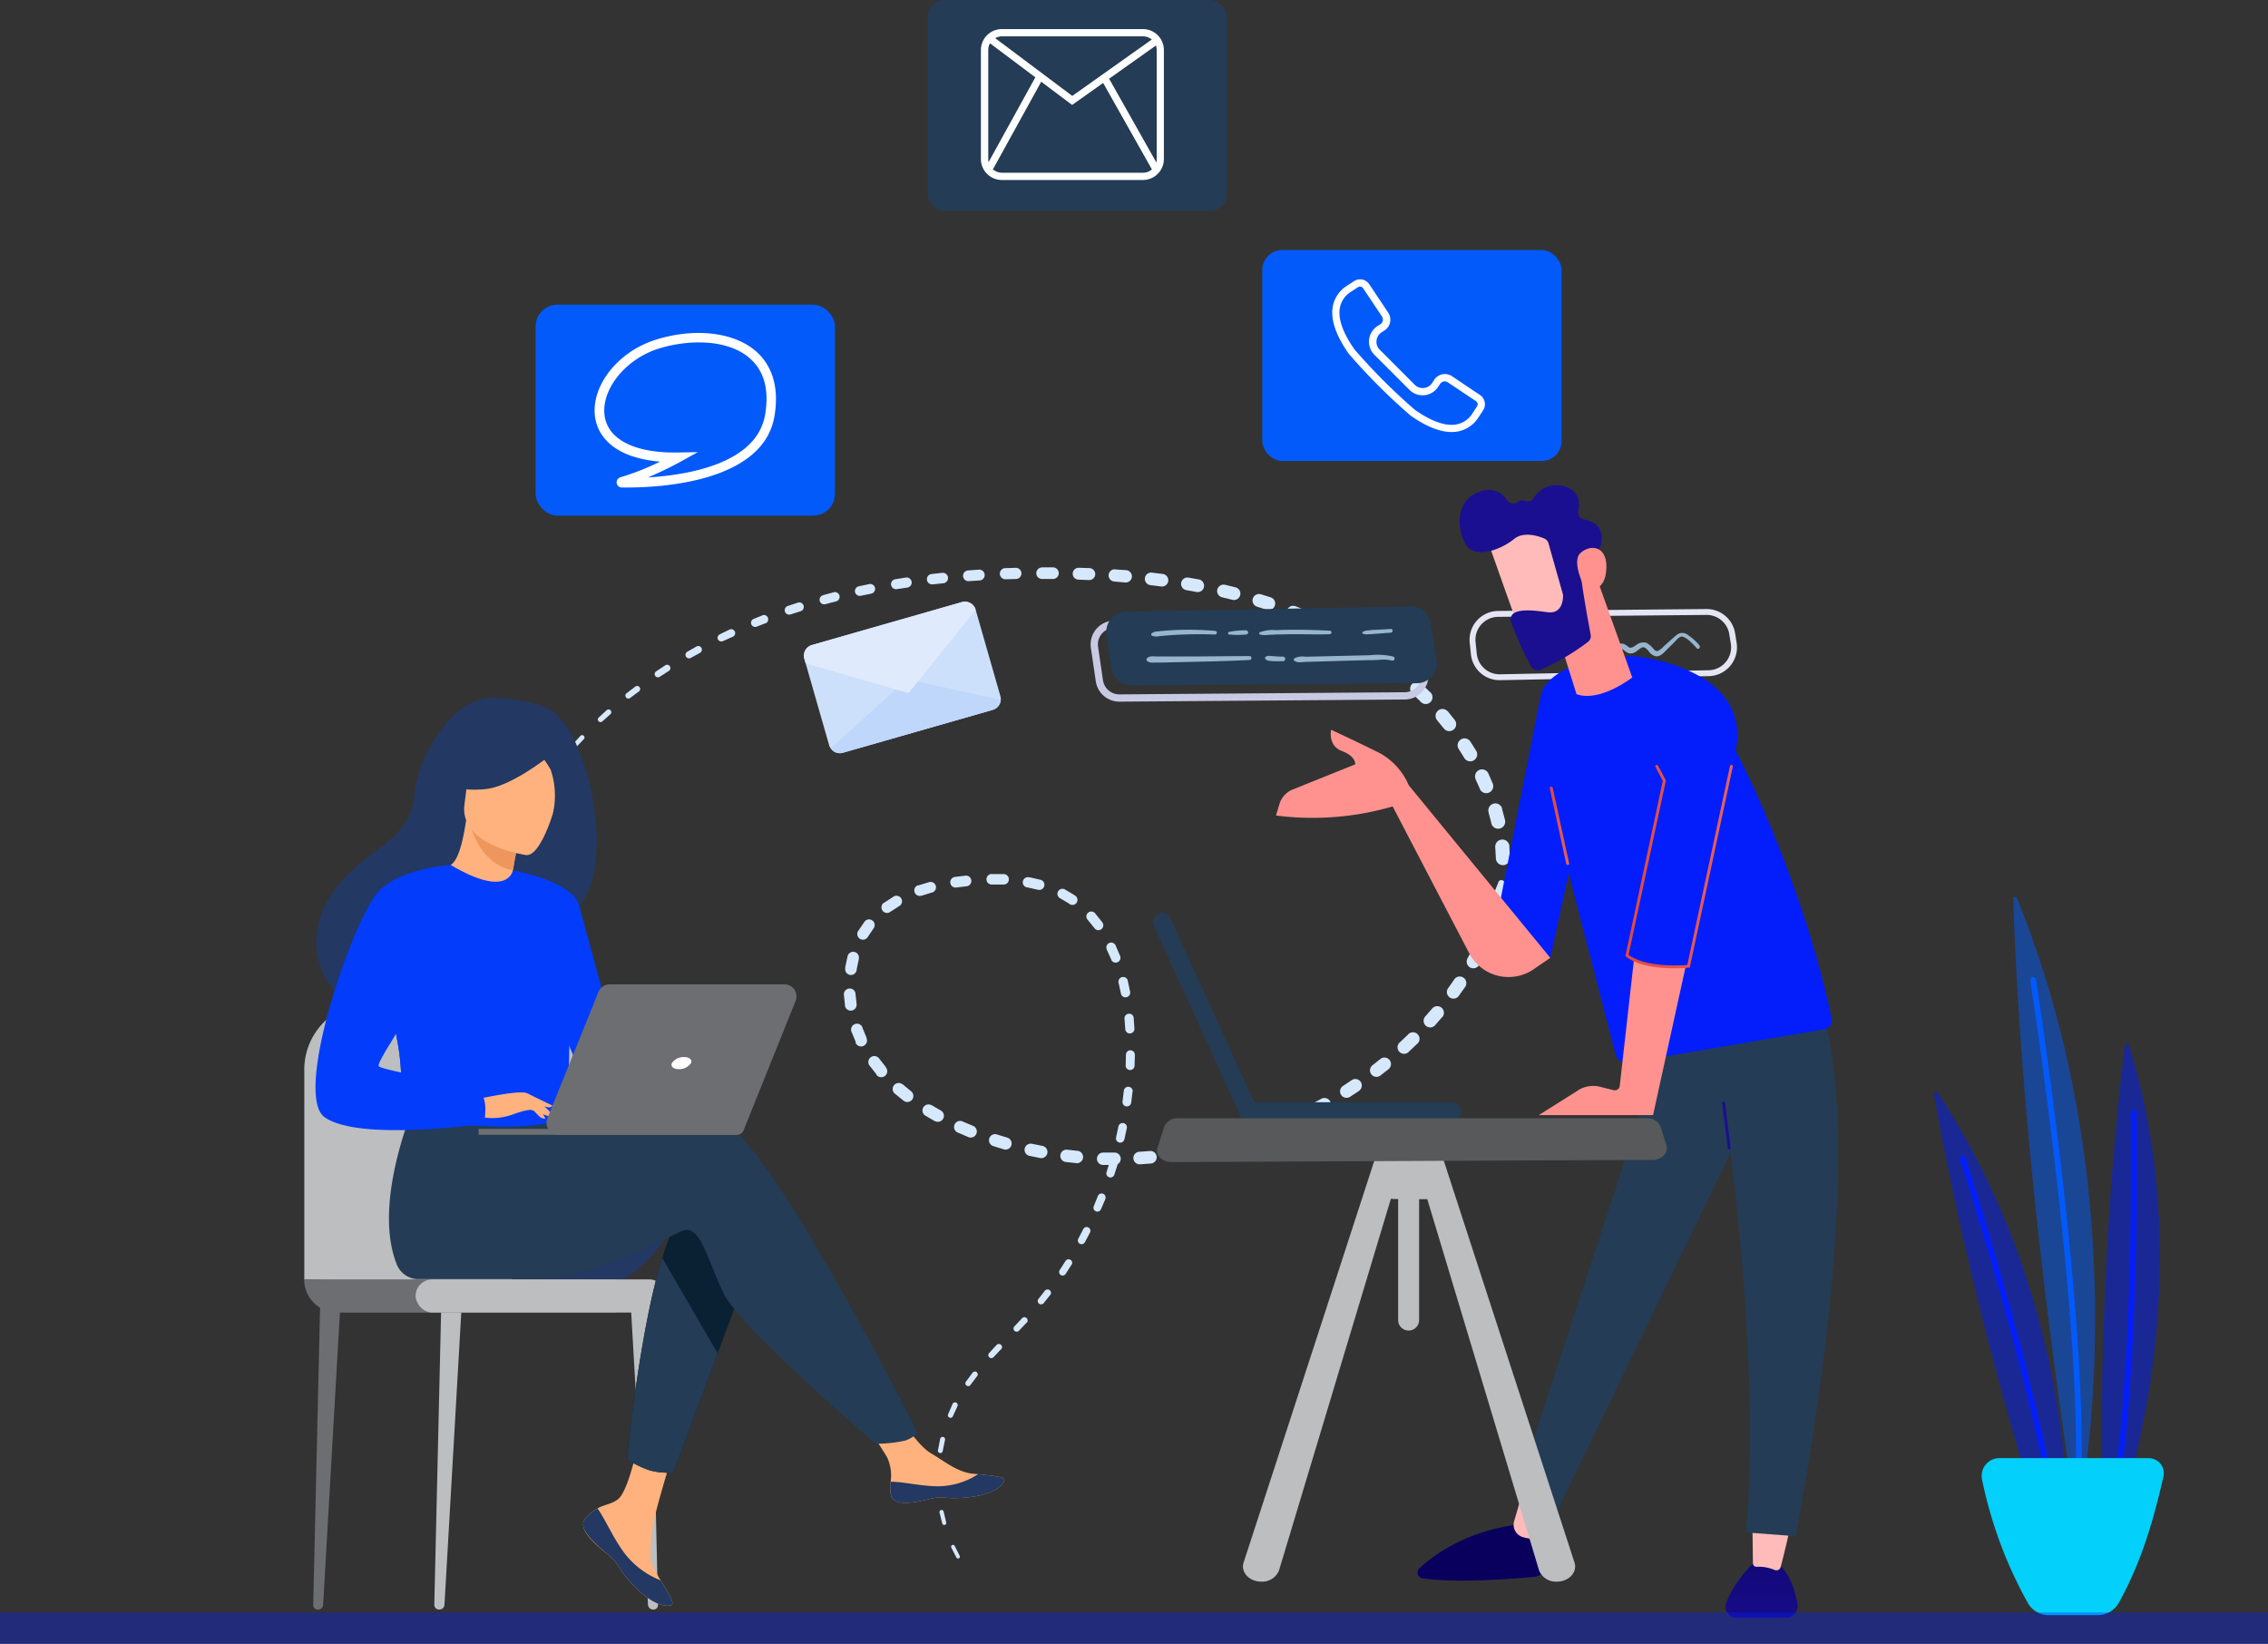 <svg id="contact_us_hero_img" xmlns="http://www.w3.org/2000/svg" xmlns:xlink="http://www.w3.org/1999/xlink" width="424" height="307.294" viewBox="0 0 424 307.294">
  <rect x="0" y="0" width="424" height="307.294" fill="#333333" stroke="none"/>
  <defs>
    <linearGradient id="linear-gradient" x1="-430.909" y1="4.476" x2="-430.895" y2="8.119" gradientUnits="objectBoundingBox">
      <stop offset="0" stop-color="#09005d"/>
      <stop offset="1" stop-color="#1a0f91"/>
    </linearGradient>
    <linearGradient id="linear-gradient-2" x1="-1357.792" y1="1.164" x2="-1358.052" y2="-0.58" gradientUnits="objectBoundingBox">
      <stop offset="0" stop-color="#febbba"/>
      <stop offset="1" stop-color="#ff928e"/>
    </linearGradient>
    <linearGradient id="linear-gradient-3" x1="-777.056" y1="3.704" x2="-777.032" y2="7.135" xlink:href="#linear-gradient"/>
    <linearGradient id="linear-gradient-4" x1="-1523.652" y1="1.127" x2="-1523.929" y2="-0.799" xlink:href="#linear-gradient-2"/>
    <linearGradient id="linear-gradient-5" x1="55.11" y1="-13.104" x2="21.465" y2="-4.719" xlink:href="#linear-gradient"/>
    <linearGradient id="linear-gradient-6" x1="-0.001" y1="0.5" x2="1.001" y2="0.5" gradientUnits="objectBoundingBox">
      <stop offset="0" stop-color="#e1473d"/>
      <stop offset="1" stop-color="#e9605a"/>
    </linearGradient>
    <linearGradient id="linear-gradient-7" x1="-379.607" y1="0.501" x2="-378.607" y2="0.501" xlink:href="#linear-gradient-2"/>
    <linearGradient id="linear-gradient-8" x1="-201.866" y1="0.499" x2="-200.866" y2="0.499" xlink:href="#linear-gradient-2"/>
    <linearGradient id="linear-gradient-9" x1="-752.61" y1="1.029" x2="-751.322" y2="0.223" xlink:href="#linear-gradient-2"/>
    <linearGradient id="linear-gradient-10" x1="-614.33" y1="0.176" x2="-615.65" y2="1.493" xlink:href="#linear-gradient-2"/>
    <linearGradient id="linear-gradient-11" x1="-391.082" y1="0.5" x2="-390.084" y2="0.5" xlink:href="#linear-gradient"/>
    <linearGradient id="linear-gradient-12" x1="-1906.934" y1="2.761" x2="-1903.673" y2="0.44" xlink:href="#linear-gradient-2"/>
    <linearGradient id="linear-gradient-13" x1="0" y1="0.5" x2="1" y2="0.5" xlink:href="#linear-gradient-6"/>
  </defs>
  <g id="OBJECTS">
    <path id="Path_1235" data-name="Path 1235" d="M123.859,173.68l1.245-1.66a.367.367,0,0,1,.581.448h0l-1.278,1.6h0a.34.34,0,0,1-.481.05.332.332,0,0,1-.066-.44Z" transform="translate(-21.076 -29.26)" fill="#d6e8fc"/>
    <path id="Path_1236" data-name="Path 1236" d="M129.073,167.278l1.394-1.527a.44.44,0,0,1,.647.6h0l-1.4,1.477h0a.422.422,0,0,1-.639-.548Z" transform="translate(-21.959 -28.193)" fill="#d6e8fc"/>
    <path id="Path_1237" data-name="Path 1237" d="M134.832,161.358l1.518-1.4a.514.514,0,0,1,.7.755h0l-1.527,1.361h0a.506.506,0,0,1-.7-.042A.49.49,0,0,1,134.832,161.358Z" transform="translate(-22.93 -27.21)" fill="#d6e8fc"/>
    <path id="Path_1238" data-name="Path 1238" d="M141.084,155.934l1.66-1.27a.567.567,0,1,1,.705.888h0l-1.66,1.228h0a.548.548,0,0,1-.772-.108.556.556,0,0,1,.066-.739Z" transform="translate(-23.988 -26.309)" fill="#d6e8fc"/>
    <path id="Path_1239" data-name="Path 1239" d="M147.74,151.024l1.718-1.145a.623.623,0,1,1,.689,1.037h0l-1.709,1.1h0a.609.609,0,0,1-.664-1.021Z" transform="translate(-25.109 -25.497)" fill="#d6e8fc"/>
    <path id="Path_1240" data-name="Path 1240" d="M154.741,146.627l1.8-1.021a.68.68,0,0,1,.672,1.178h0l-1.784.979h0a.655.655,0,0,1-.9-.266A.672.672,0,0,1,154.741,146.627Z" transform="translate(-26.294 -24.777)" fill="#d6e8fc"/>
    <path id="Path_1241" data-name="Path 1241" d="M162.044,142.719l1.859-.9a.738.738,0,0,1,.987.348.73.73,0,0,1-.348.979h0l-1.859.83h0a.722.722,0,0,1-.954-.348.714.714,0,0,1,.315-.9Z" transform="translate(-27.523 -24.13)" fill="#d6e8fc"/>
    <path id="Path_1242" data-name="Path 1242" d="M169.6,139.319l1.917-.78a.83.83,0,0,1,.6,1.469h0l-1.908.738h0a.78.78,0,0,1-.573-1.444Z" transform="translate(-28.805 -23.584)" fill="#d6e8fc"/>
    <path id="Path_1243" data-name="Path 1243" d="M177.341,136.388l1.958-.647a.844.844,0,0,1,.531,1.6h0l-1.933.614h0a.832.832,0,0,1-.556-1.568Z" transform="translate(-30.1 -23.101)" fill="#d6e8fc"/>
    <path id="Path_1244" data-name="Path 1244" d="M185.256,133.973l2-.539a.881.881,0,1,1,.456,1.7h0l-1.975.514h0a.859.859,0,1,1-.448-1.66Z" transform="translate(-31.435 -22.71)" fill="#d6e8fc"/>
    <path id="Path_1245" data-name="Path 1245" d="M193.313,132l2.025-.423a.913.913,0,0,1,.382,1.784h0l-2,.407h0a.9.9,0,0,1-.365-1.767Z" transform="translate(-32.804 -22.397)" fill="#d6e8fc"/>
    <path id="Path_1246" data-name="Path 1246" d="M201.445,130.44l2.041-.324a.946.946,0,1,1,.3,1.867h0l-2.008.3h0a.938.938,0,0,1-.29-1.85Z" transform="translate(-34.174 -22.148)" fill="#d6e8fc"/>
    <path id="Path_1247" data-name="Path 1247" d="M209.629,129.281l2.058-.232a.981.981,0,0,1,.224,1.95h0l-2.033.207h0a.973.973,0,0,1-.216-1.933Z" transform="translate(-35.545 -21.968)" fill="#d6e8fc"/>
    <path id="Path_1248" data-name="Path 1248" d="M217.889,128.479l2.058-.149a1.015,1.015,0,0,1,.149,2.025h0l-2.033.124h0a1,1,0,0,1-.133-2Z" transform="translate(-36.951 -21.846)" fill="#d6e8fc"/>
    <path id="Path_1249" data-name="Path 1249" d="M226.157,127.986l2.066-.066a1.046,1.046,0,1,1,.075,2.091h0l-2.041.05h0a1.046,1.046,0,0,1-.066-2.083Z" transform="translate(-38.349 -21.777)" fill="#d6e8fc"/>
    <path id="Path_1250" data-name="Path 1250" d="M234.433,127.819H236.5a1.087,1.087,0,1,1,0,2.166h-2.041a1.079,1.079,0,0,1,0-2.149Z" transform="translate(-39.746 -21.759)" fill="#d6e8fc"/>
    <path id="Path_1251" data-name="Path 1251" d="M242.709,127.9l2.066.066a1.121,1.121,0,1,1-.066,2.24h0l-2.041-.083h0a1.112,1.112,0,0,1,.075-2.215Z" transform="translate(-41.143 -21.773)" fill="#d6e8fc"/>
    <path id="Path_1252" data-name="Path 1252" d="M250.967,128.267l2.066.149a1.153,1.153,0,1,1-.158,2.3h0l-2.083-.183h0a1.145,1.145,0,0,1,.166-2.282Z" transform="translate(-42.522 -21.833)" fill="#d6e8fc"/>
    <path id="Path_1253" data-name="Path 1253" d="M259.226,129l2.058.249a1.178,1.178,0,1,1-.282,2.34h0l-2.025-.249h0a1.178,1.178,0,0,1,.282-2.34Z" transform="translate(-43.911 -21.959)" fill="#d6e8fc"/>
    <path id="Path_1254" data-name="Path 1254" d="M267.453,130.118l2.05.357a1.195,1.195,0,0,1-.407,2.348h0l-2.008-.357h0a1.187,1.187,0,0,1,.407-2.34Z" transform="translate(-45.301 -22.149)" fill="#d6e8fc"/>
    <path id="Path_1255" data-name="Path 1255" d="M275.644,131.72l2.016.49a1.2,1.2,0,1,1-.556,2.34h0l-1.975-.481h0a1.2,1.2,0,0,1,.564-2.332Z" transform="translate(-46.696 -22.424)" fill="#d6e8fc"/>
    <path id="Path_1256" data-name="Path 1256" d="M283.688,133.844l1.975.622a1.22,1.22,0,0,1-.722,2.323h0l-1.925-.606h0a1.214,1.214,0,0,1,.73-2.315Z" transform="translate(-48.036 -22.78)" fill="#d6e8fc"/>
    <path id="Path_1257" data-name="Path 1257" d="M291.55,136.555c.647.249,1.286.506,1.933.772a1.23,1.23,0,0,1-.938,2.274h0l-1.875-.763a1.22,1.22,0,0,1,.888-2.274Z" transform="translate(-49.351 -23.234)" fill="#d6e8fc"/>
    <path id="Path_1258" data-name="Path 1258" d="M299.2,139.909l1.859.938a1.238,1.238,0,1,1-1.12,2.207h0l-1.8-.921h0a1.23,1.23,0,0,1,1.12-2.191Z" transform="translate(-50.641 -23.801)" fill="#d6e8fc"/>
    <path id="Path_1259" data-name="Path 1259" d="M306.524,143.963l1.734,1.079a1.253,1.253,0,1,1-1.336,2.116h0l-1.7-1.079h0a1.253,1.253,0,0,1-.382-1.726A1.236,1.236,0,0,1,306.524,143.963Z" transform="translate(-51.862 -24.477)" fill="#d6e8fc"/>
    <path id="Path_1260" data-name="Path 1260" d="M313.436,148.621l1.66,1.286a1.261,1.261,0,0,1-1.543,1.991h0l-1.651-1.27h0a1.256,1.256,0,1,1,1.543-1.983Z" transform="translate(-53.015 -25.26)" fill="#d6e8fc"/>
    <path id="Path_1261" data-name="Path 1261" d="M319.854,153.994l1.51,1.46a1.27,1.27,0,1,1-1.751,1.8h0l-1.444-1.4h0a1.27,1.27,0,1,1,1.759-1.825Z" transform="translate(-54.09 -26.152)" fill="#d6e8fc"/>
    <path id="Path_1262" data-name="Path 1262" d="M325.663,160.077l1.328,1.66a1.293,1.293,0,1,1-1.983,1.66h0l-1.27-1.552h0a1.293,1.293,0,0,1,1.983-1.66Z" transform="translate(-55.061 -27.191)" fill="#d6e8fc"/>
    <path id="Path_1263" data-name="Path 1263" d="M330.709,166.807l1.12,1.776a1.3,1.3,0,1,1-2.2,1.377h0l-1.062-1.7h0a1.294,1.294,0,0,1,2.191-1.369Z" transform="translate(-55.909 -28.319)" fill="#d6e8fc"/>
    <path id="Path_1264" data-name="Path 1264" d="M334.828,174.094l.83,1.925a1.311,1.311,0,0,1-2.381,1.079h0v-.05l-.83-1.825v-.05a1.305,1.305,0,0,1,2.381-1.07Z" transform="translate(-56.575 -29.508)" fill="#d6e8fc"/>
    <path id="Path_1265" data-name="Path 1265" d="M337.877,181.969l.548,2.05a1.319,1.319,0,1,1-2.547.68h0v-.075l-.506-1.917v-.066a1.313,1.313,0,0,1,2.539-.672Z" transform="translate(-57.085 -30.812)" fill="#d6e8fc"/>
    <path id="Path_1266" data-name="Path 1266" d="M339.51,190.308l.133,2.133a1.328,1.328,0,1,1-2.647.166h0v-.091l-.116-1.958v-.083a1.328,1.328,0,0,1,2.647-.166Z" transform="translate(-57.35 -32.197)" fill="#d6e8fc"/>
    <path id="Path_1267" data-name="Path 1267" d="M338.59,198.876c0,.705.083,1.427.091,2.149a1.046,1.046,0,1,1-2.091,0,1.154,1.154,0,0,1,.066-.382v-.05c.232-.631.514-1.253.763-1.9v-.042a.581.581,0,0,1,.755-.34.589.589,0,0,1,.415.564Z" transform="translate(-57.3 -33.754)" fill="#d6e8fc"/>
    <path id="Path_1268" data-name="Path 1268" d="M337.209,207.115l-.738,1.983a1.245,1.245,0,0,1-2.34-.83v-.058l.689-1.867v-.058a1.253,1.253,0,0,1,2.348.83Z" transform="translate(-56.874 -34.997)" fill="#d6e8fc"/>
    <path id="Path_1269" data-name="Path 1269" d="M333.773,214.8l-1.012,1.842a1.246,1.246,0,0,1-2.182-1.2V215.4l.971-1.751v-.05a1.245,1.245,0,1,1,2.174,1.2Z" transform="translate(-56.251 -36.241)" fill="#d6e8fc"/>
    <path id="Path_1270" data-name="Path 1270" d="M329.384,221.981c-.407.564-.83,1.137-1.211,1.7h0a1.236,1.236,0,0,1-1.983-1.469c.4-.539.772-1.1,1.162-1.659h0a1.236,1.236,0,1,1,2.016,1.427Z" transform="translate(-55.496 -37.45)" fill="#d6e8fc"/>
    <path id="Path_1271" data-name="Path 1271" d="M324.276,228.645l-1.369,1.577a1.232,1.232,0,1,1-1.859-1.618h0l1.319-1.518h0a1.246,1.246,0,0,1,1.859,1.66Z" transform="translate(-54.603 -38.588)" fill="#d6e8fc"/>
    <path id="Path_1272" data-name="Path 1272" d="M318.514,234.741,317,236.177a1.22,1.22,0,1,1-1.66-1.776h0l1.46-1.386h0a1.228,1.228,0,1,1,1.66,1.776Z" transform="translate(-53.604 -39.59)" fill="#d6e8fc"/>
    <path id="Path_1273" data-name="Path 1273" d="M312.256,240.323l-1.66,1.294a1.214,1.214,0,0,1-1.5-1.908h0l1.585-1.253h0a1.22,1.22,0,0,1,1.51,1.908Z" transform="translate(-52.541 -40.558)" fill="#d6e8fc"/>
    <path id="Path_1274" data-name="Path 1274" d="M305.526,245.279l-1.742,1.137a1.211,1.211,0,0,1-1.328-2.025h0l1.66-1.112h0a1.214,1.214,0,0,1,1.328,2.033Z" transform="translate(-51.403 -41.382)" fill="#d6e8fc"/>
    <path id="Path_1275" data-name="Path 1275" d="M298.378,249.62l-1.842.987a1.2,1.2,0,0,1-1.137-2.124h0l1.784-.963h0a1.207,1.207,0,1,1,1.145,2.124Z" transform="translate(-50.18 -42.113)" fill="#d6e8fc"/>
    <path id="Path_1276" data-name="Path 1276" d="M290.884,253.339l-1.917.83a1.2,1.2,0,0,1-.946-2.2h0l1.859-.83h0a1.2,1.2,0,0,1,.954,2.2Z" transform="translate(-48.909 -42.737)" fill="#d6e8fc"/>
    <path id="Path_1277" data-name="Path 1277" d="M283.107,256.429l-1.975.656a1.187,1.187,0,1,1-.755-2.249h0l1.917-.639h0a1.2,1.2,0,1,1,.763,2.265Z" transform="translate(-47.587 -43.263)" fill="#d6e8fc"/>
    <path id="Path_1278" data-name="Path 1278" d="M275.115,258.848l-2.016.5a1.2,1.2,0,0,1-1.436-.871,1.178,1.178,0,0,1,.871-1.427h0l1.967-.481h0a1.187,1.187,0,0,1,.573,2.3Z" transform="translate(-46.242 -43.674)" fill="#d6e8fc"/>
    <path id="Path_1279" data-name="Path 1279" d="M266.934,260.592l-2.058.324a1.178,1.178,0,1,1-.365-2.323h0l1.991-.315h0a1.181,1.181,0,1,1,.373,2.332Z" transform="translate(-44.848 -43.966)" fill="#d6e8fc"/>
    <path id="Path_1280" data-name="Path 1280" d="M258.667,261.639l-2.074.149a1.173,1.173,0,0,1-.166-2.34h0l2.025-.149h0a1.173,1.173,0,1,1,.174,2.34Z" transform="translate(-43.468 -44.142)" fill="#d6e8fc"/>
    <path id="Path_1281" data-name="Path 1281" d="M250.339,261.973h-2.083a1.162,1.162,0,0,1,.041-2.323h2.025a1.17,1.17,0,1,1,0,2.332Z" transform="translate(-42.068 -44.201)" fill="#d6e8fc"/>
    <path id="Path_1282" data-name="Path 1282" d="M241.994,261.531l-2.066-.224a1.155,1.155,0,1,1,.241-2.3h0l2.008.216h0a1.162,1.162,0,0,1-.249,2.307Z" transform="translate(-40.669 -44.092)" fill="#d6e8fc"/>
    <path id="Path_1283" data-name="Path 1283" d="M233.745,260.33l-2.041-.415a1.153,1.153,0,0,1,.456-2.257h0l1.975.4h0a1.153,1.153,0,1,1-.456,2.257Z" transform="translate(-39.299 -43.861)" fill="#d6e8fc"/>
    <path id="Path_1284" data-name="Path 1284" d="M225.625,258.355l-2-.614a1.145,1.145,0,0,1-.755-1.427,1.128,1.128,0,0,1,1.427-.755h0l1.925.589h0a1.145,1.145,0,1,1-.664,2.191Z" transform="translate(-37.932 -43.497)" fill="#d6e8fc"/>
    <path id="Path_1285" data-name="Path 1285" d="M217.706,255.582l-1.925-.83a1.137,1.137,0,1,1,.871-2.083h0l1.859.78h0a1.138,1.138,0,1,1-.88,2.1Z" transform="translate(-36.594 -42.989)" fill="#d6e8fc"/>
    <path id="Path_1286" data-name="Path 1286" d="M210.182,251.96l-1.817-1.062a1.129,1.129,0,0,1,1.137-1.95h.041l1.734,1h0a1.132,1.132,0,1,1-1.137,1.958Z" transform="translate(-35.376 -42.354)" fill="#d6e8fc"/>
    <path id="Path_1287" data-name="Path 1287" d="M203.186,247.315l-1.66-1.352a1.122,1.122,0,0,1,1.435-1.726h.05l1.535,1.27.041.041a1.122,1.122,0,1,1-1.435,1.726Z" transform="translate(-34.239 -41.534)" fill="#d6e8fc"/>
    <path id="Path_1288" data-name="Path 1288" d="M197.163,241.34l-1.311-1.66a1.115,1.115,0,0,1,1.759-1.369l.05.058,1.22,1.552v.066a1.12,1.12,0,1,1-1.759,1.377Z" transform="translate(-33.301 -40.497)" fill="#d6e8fc"/>
    <path id="Path_1289" data-name="Path 1289" d="M192.653,234.109l-.83-1.991a1.106,1.106,0,0,1,2.05-.83v.083l.747,1.809v.091a1.112,1.112,0,1,1-2.058.83Z" transform="translate(-32.642 -39.256)" fill="#d6e8fc"/>
    <path id="Path_1290" data-name="Path 1290" d="M190.344,225.916l-.224-2.141a1.1,1.1,0,0,1,2.174-.232v.1l.216,1.942v.1a1.1,1.1,0,0,1-2.182.232Z" transform="translate(-32.365 -37.9)" fill="#d6e8fc"/>
    <path id="Path_1291" data-name="Path 1291" d="M190.41,217.391l.456-2.116a1.072,1.072,0,0,1,2.1.44v.108l-.4,1.9v.108a1.079,1.079,0,1,1-2.108-.44Z" transform="translate(-32.415 -36.503)" fill="#d6e8fc"/>
    <path id="Path_1292" data-name="Path 1292" d="M193.291,209.326l1.228-1.8a1.054,1.054,0,0,1,1.742,1.178l-.075.108-1.07,1.593-.075.108a1.062,1.062,0,0,1-1.759-1.178Z" transform="translate(-32.881 -35.259)" fill="#d6e8fc"/>
    <path id="Path_1293" data-name="Path 1293" d="M199.1,203.1l1.809-1.178a1.037,1.037,0,0,1,1.137,1.726l-.091.058-1.66,1.07-.091.066a1.037,1.037,0,0,1-1.436-.3,1.054,1.054,0,0,1,.29-1.444Z" transform="translate(-33.809 -34.354)" fill="#d6e8fc"/>
    <path id="Path_1294" data-name="Path 1294" d="M206.711,199.343l2.025-.614a1.012,1.012,0,1,1,.6,1.933h-.058l-1.9.589h-.066a1.021,1.021,0,0,1-.606-1.95Z" transform="translate(-35.066 -33.822)" fill="#d6e8fc"/>
    <path id="Path_1295" data-name="Path 1295" d="M214.938,197.508l2.083-.249a1,1,0,0,1,.249,1.975h0l-2,.249h0a1,1,0,1,1-.249-1.983Z" transform="translate(-36.456 -33.58)" fill="#d6e8fc"/>
    <path id="Path_1296" data-name="Path 1296" d="M223.277,196.916h2.1a.979.979,0,1,1,0,1.95h-2.058a.987.987,0,1,1,0-1.967Z" transform="translate(-37.834 -33.519)" fill="#d6e8fc"/>
    <path id="Path_1297" data-name="Path 1297" d="M231.669,197.619l2.074.481a.957.957,0,1,1-.423,1.867h-.075l-1.933-.44h-.066a.963.963,0,1,1,.423-1.875Z" transform="translate(-39.231 -33.642)" fill="#d6e8fc"/>
    <path id="Path_1298" data-name="Path 1298" d="M239.709,200.392c.614.373,1.245.714,1.842,1.12a.938.938,0,1,1-1.062,1.543c-.531-.365-1.112-.664-1.66-1l-.091-.058a.939.939,0,1,1,.979-1.6Z" transform="translate(-40.566 -34.091)" fill="#d6e8fc"/>
    <path id="Path_1299" data-name="Path 1299" d="M246.412,205.706l1.328,1.66a.915.915,0,0,1-1.427,1.145l-.05-.066-1.236-1.527-.058-.066a.923.923,0,1,1,1.435-1.162Z" transform="translate(-41.668 -34.958)" fill="#d6e8fc"/>
    <path id="Path_1300" data-name="Path 1300" d="M251.008,212.9l.83,1.95a.9.9,0,0,1-1.66.705v-.058l-.83-1.825v-.058a.9.9,0,0,1,1.66-.714Z" transform="translate(-42.439 -36.157)" fill="#d6e8fc"/>
    <path id="Path_1301" data-name="Path 1301" d="M253.74,220.847l.44,2.049a.88.88,0,0,1-1.718.365v-.041l-.431-1.958h0a.888.888,0,1,1,1.726-.382Z" transform="translate(-42.898 -37.47)" fill="#d6e8fc"/>
    <path id="Path_1302" data-name="Path 1302" d="M255.067,229.086l.141,2.074a.857.857,0,0,1-1.709.124h0l-.149-2.016h0a.866.866,0,0,1,1.726-.133Z" transform="translate(-43.129 -38.872)" fill="#d6e8fc"/>
    <path id="Path_1303" data-name="Path 1303" d="M255.346,237.416l-.066,2.083a.83.83,0,1,1-1.66-.05h0l.05-2.025h0a.83.83,0,0,1,1.66.042Z" transform="translate(-43.176 -40.281)" fill="#d6e8fc"/>
    <path id="Path_1304" data-name="Path 1304" d="M254.784,245.718l-.249,2.066a.819.819,0,0,1-1.626-.2h0l.241-2.016h0a.835.835,0,1,1,1.66.191Z" transform="translate(-43.054 -41.679)" fill="#d6e8fc"/>
    <path id="Path_1305" data-name="Path 1305" d="M253.467,253.95l-.44,2.025a.8.8,0,1,1-1.56-.332h0l.423-1.983h0a.806.806,0,1,1,1.577.332Z" transform="translate(-42.807 -43.074)" fill="#d6e8fc"/>
    <path id="Path_1306" data-name="Path 1306" d="M251.4,262.034l-.631,1.975a.765.765,0,1,1-1.46-.456h0l.6-1.942h0a.78.78,0,0,1,1.485.456Z" transform="translate(-42.437 -44.453)" fill="#d6e8fc"/>
    <path id="Path_1307" data-name="Path 1307" d="M248.611,269.866l-.83,1.917a.733.733,0,1,1-1.352-.564h0l.763-1.884h0a.738.738,0,0,1,.971-.407.73.73,0,0,1,.407.963Z" transform="translate(-41.942 -45.772)" fill="#d6e8fc"/>
    <path id="Path_1308" data-name="Path 1308" d="M245.131,277.434l-.971,1.834a.705.705,0,0,1-.946.29.7.7,0,0,1-.29-.938h0l.938-1.809h0a.714.714,0,0,1,.954-.307.705.705,0,0,1,.3.954Z" transform="translate(-41.341 -47.059)" fill="#d6e8fc"/>
    <path id="Path_1309" data-name="Path 1309" d="M240.977,284.661l-1.137,1.776a.656.656,0,0,1-.913.191.664.664,0,0,1-.2-.913h0l1.1-1.709h0a.673.673,0,0,1,1.137.722Z" transform="translate(-40.623 -48.295)" fill="#d6e8fc"/>
    <path id="Path_1310" data-name="Path 1310" d="M236.181,291.455l-1.286,1.618a.631.631,0,0,1-.987-.78h0l1.253-1.6h0a.651.651,0,0,1,1,.83Z" transform="translate(-39.801 -49.447)" fill="#d6e8fc"/>
    <path id="Path_1311" data-name="Path 1311" d="M230.773,297.787l-1.419,1.5a.6.6,0,0,1-.83,0,.581.581,0,0,1,0-.83h0l1.394-1.494h0a.606.606,0,1,1,.88.83Z" transform="translate(-38.874 -50.518)" fill="#d6e8fc"/>
    <path id="Path_1312" data-name="Path 1312" d="M225.062,303.741l-1.4,1.485h0a.564.564,0,1,1-.83-.763l1.394-1.518a.581.581,0,0,1,.83,0,.564.564,0,0,1,0,.83h0Z" transform="translate(-37.909 -51.543)" fill="#d6e8fc"/>
    <path id="Path_1313" data-name="Path 1313" d="M219.677,309.877l-1.22,1.61h0a.522.522,0,1,1-.838-.622l1.236-1.66a.531.531,0,0,1,.747-.116.539.539,0,0,1,.108.747h0Z" transform="translate(-37.03 -52.601)" fill="#d6e8fc"/>
    <path id="Path_1314" data-name="Path 1314" d="M215.329,316.692l-.83,1.834h0a.487.487,0,1,1-.888-.4l.83-1.908a.5.5,0,0,1,.664-.249.506.506,0,0,1,.249.664h0Z" transform="translate(-36.357 -53.782)" fill="#d6e8fc"/>
    <path id="Path_1315" data-name="Path 1315" d="M212.63,324.324l-.407,1.983h0a.456.456,0,1,1-.888-.174l.4-2.049a.465.465,0,0,1,.913.183h0Z" transform="translate(-35.973 -55.108)" fill="#d6e8fc"/>
    <path id="Path_1316" data-name="Path 1316" d="M211.7,332.4v2.033h0a.419.419,0,0,1-.838.017l-.058-2.083a.44.44,0,0,1,.423-.44.431.431,0,0,1,.44.415h0Z" transform="translate(-35.886 -56.507)" fill="#d6e8fc"/>
    <path id="Path_1317" data-name="Path 1317" d="M212.458,340.527l.473,1.975h0a.384.384,0,0,1-.747.183l-.506-2.025a.39.39,0,0,1,.29-.473.382.382,0,0,1,.473.282h0Z" transform="translate(-36.034 -57.911)" fill="#d6e8fc"/>
    <path id="Path_1318" data-name="Path 1318" d="M214.988,348.279l.913,1.809h0a.349.349,0,0,1-.158.465.357.357,0,0,1-.465-.149l-.946-1.85a.358.358,0,0,1,.639-.324h0Z" transform="translate(-36.481 -59.249)" fill="#d6e8fc"/>
    <path id="Path_1319" data-name="Path 1319" d="M303.462,139.45l-53.221.987a3.767,3.767,0,0,0-3.659,4.315L247.5,151a3.767,3.767,0,0,0,3.759,3.22l53.337-.4a3.767,3.767,0,0,0,3.692-4.34l-1.07-6.846A3.767,3.767,0,0,0,303.462,139.45Z" transform="translate(-41.971 -23.74)" fill="none" stroke="#c8c9e3" stroke-miterlimit="10" stroke-width="1.36"/>
    <path id="Path_1320" data-name="Path 1320" d="M380.3,141.911l.29,1.767a4.838,4.838,0,0,1-4.68,5.634l-6.638.124-32.361.631a4.838,4.838,0,0,1-4.9-4.348l-.224-2.157a4.837,4.837,0,0,1,4.771-5.335l38.849-.357a4.838,4.838,0,0,1,4.9,4.041Z" transform="translate(-56.478 -23.47)" fill="none" stroke="#e5e6f3" stroke-miterlimit="10" stroke-width="1.1"/>
    <path id="Path_1321" data-name="Path 1321" d="M306.139,136.61l-53.2.987a3.759,3.759,0,0,0-3.651,4.306l.921,6.256a3.759,3.759,0,0,0,3.751,3.211l53.337-.39a3.759,3.759,0,0,0,3.692-4.348l-1.07-6.846a3.759,3.759,0,0,0-3.784-3.178Z" transform="translate(-42.432 -23.256)" fill="#243c55"/>
    <path id="Path_1322" data-name="Path 1322" d="M312.289,141.69l-2.73.166a6.418,6.418,0,0,0-1.319.091,2.373,2.373,0,0,0-1.245.307.191.191,0,0,0,0,.3,2.3,2.3,0,0,0,1.211.124c.456,0,.913-.058,1.369-.091l2.68-.2c.44,0,.448-.73,0-.7Z" transform="translate(-52.25 -24.121)" fill="#97b5ce"/>
    <path id="Path_1323" data-name="Path 1323" d="M296.919,142.054c-2.232-.133-4.456-.183-6.688-.174-1.1,0-2.191,0-3.319.066a6.973,6.973,0,0,0-3.1.4.241.241,0,0,0,.058.431,4.15,4.15,0,0,0,1.5.058l1.66-.083c1.1,0,2.2-.05,3.319-.041,2.191,0,4.381.058,6.58,0a.34.34,0,0,0,0-.672Z" transform="translate(-48.298 -24.153)" fill="#97b5ce"/>
    <path id="Path_1324" data-name="Path 1324" d="M280.123,142a14.934,14.934,0,0,0-3.269.3c-.224.05-.249.44,0,.473a14.86,14.86,0,0,0,3.269,0,.373.373,0,0,0,0-.738Z" transform="translate(-47.101 -24.173)" fill="#97b5ce"/>
    <path id="Path_1325" data-name="Path 1325" d="M271.319,142.086a54.448,54.448,0,0,0-6.157-.2c-1,0-2.016.075-3.02.149-.5.041-1,.075-1.51.141a1.983,1.983,0,0,0-1.187.382.265.265,0,0,0,.058.415,2.149,2.149,0,0,0,1.336.1l1.4-.124c1-.083,2.016-.149,3.029-.183,2.008-.066,4.033-.075,6.049,0a.345.345,0,0,0,0-.689Z" transform="translate(-44.155 -24.152)" fill="#97b5ce"/>
    <path id="Path_1326" data-name="Path 1326" d="M310.061,147.833a12.936,12.936,0,0,0-4.381-.241l-4.821.116-4.713.108-2.489.058a3.359,3.359,0,0,0-2.066.307.307.307,0,0,0,.066.49c.531.39,1.477.183,2.1.166l2.365-.066,4.613-.133,4.613-.124c.747,0,1.5,0,2.249-.066a7.17,7.17,0,0,1,2.232.141.392.392,0,1,0,.207-.755Z" transform="translate(-49.624 -25.111)" fill="#97b5ce"/>
    <path id="Path_1327" data-name="Path 1327" d="M288.364,147.891a12.592,12.592,0,0,1-1.66-.075c-.257,0-.514-.042-.78-.05a1.1,1.1,0,0,0-.83.191.307.307,0,0,0-.041.34,1.012,1.012,0,0,0,.772.382,7.886,7.886,0,0,0,.88.083h1.66a.44.44,0,0,0,.431-.431.431.431,0,0,0-.431-.431Z" transform="translate(-48.521 -25.153)" fill="#97b5ce"/>
    <path id="Path_1328" data-name="Path 1328" d="M277.55,147.808c-3.319,0-6.588.041-9.882.066h-7.31c-.614,0-1.66-.174-2.016.423a.307.307,0,0,0,0,.315c.39.564,1.319.39,1.917.4.83,0,1.66,0,2.489-.041l4.937-.108c3.319-.075,6.588-.158,9.882-.332a.365.365,0,1,0,0-.73Z" transform="translate(-43.972 -25.161)" fill="#97b5ce"/>
    <path id="Path_1329" data-name="Path 1329" d="M378.336,144.93a10.176,10.176,0,0,0-2.074-1.884,1.66,1.66,0,0,0-2.182-.091c-.83.672-1.6,1.411-2.406,2.116a3.916,3.916,0,0,1-1.112.88c-.324.108-.548-.083-.772-.307a4.365,4.365,0,0,0-1.344-1.187,1.975,1.975,0,0,0-1.742.257c-.481.282-1.079.9-1.659.506a2.739,2.739,0,0,0-.938-.6,2.3,2.3,0,0,0-1.294.124,10.587,10.587,0,0,1-1.485.539,4.148,4.148,0,0,1-1.568,0,17.24,17.24,0,0,1-3.253-.971c-.4-.149-.655.49-.29.689,1.659.888,3.4,1.66,5.294,1.278.747-.166,1.875-1.087,2.589-.556a3.161,3.161,0,0,0,.9.622,1.477,1.477,0,0,0,.946,0c.6-.207,1-.73,1.568-1s1.012.307,1.361.722a2.05,2.05,0,0,0,1.444.9c.83,0,1.46-.83,2-1.353l1.236-1.211c.39-.39.979-1.211,1.6-1.12a3.808,3.808,0,0,1,1.518,1,10.011,10.011,0,0,1,1.137,1.162c.29.349.78-.149.5-.49Z" transform="translate(-60.611 -24.274)" fill="#97b5ce"/>
    <path id="Path_1330" data-name="Path 1330" d="M473.6,332.469s20.487-47.3,4.979-97.182a.39.39,0,0,0-.722.075C474.122,265.515,473,298.174,473.6,332.469Z" transform="translate(-80.599 -40.019)" fill="#031efb" opacity="0.5"/>
    <path id="Path_1331" data-name="Path 1331" d="M473.619,334.3h-.141a.548.548,0,0,1-.382-.672c6.92-24.578,5.808-82.387,5.767-82.976a.548.548,0,0,1,.531-.556.539.539,0,0,1,.556.531c0,.581,1.153,58.548-5.808,83.283a.539.539,0,0,1-.523.39Z" transform="translate(-80.536 -42.577)" fill="#031efb"/>
    <path id="Path_1332" data-name="Path 1332" d="M465.544,319.137s12.654-58.083-11.26-116.822a.373.373,0,0,0-.714.141C454.848,238.849,459.188,278.072,465.544,319.137Z" transform="translate(-77.215 -34.404)" fill="#035afb" opacity="0.5"/>
    <path id="Path_1333" data-name="Path 1333" d="M466.057,321.254H466a.556.556,0,0,1-.49-.6c2.846-29.946-7.982-99.2-8.09-99.9a.556.556,0,0,1,.456-.622.539.539,0,0,1,.614.456c.116.7,10.953,70.082,8.107,100.169A.548.548,0,0,1,466.057,321.254Z" transform="translate(-77.869 -37.475)" fill="#035afb"/>
    <path id="Path_1334" data-name="Path 1334" d="M460.481,342.352s6.066-50.657-24.063-96.252c-.2-.3-.747-.116-.689.232C441.048,276.692,449.677,308.879,460.481,342.352Z" transform="translate(-74.177 -41.87)" fill="#031efb" opacity="0.5"/>
    <path id="Path_1335" data-name="Path 1335" d="M461.177,344.093a.539.539,0,0,1-.539-.531c-.514-25.532-18.86-81.922-19.043-82.487a.541.541,0,1,1,1.029-.332c.191.564,18.578,57.1,19.085,82.794a.548.548,0,0,1-.531.556Z" transform="translate(-75.172 -44.325)" fill="#031efb"/>
    <path id="Path_1336" data-name="Path 1336" d="M449.848,328.49h27.839a2.838,2.838,0,0,1,2.771,3.477c-1.784,7.717-3.916,15.55-8.3,23.5a4.589,4.589,0,0,1-4.016,2.381h-9.127a4.489,4.489,0,0,1-3.949-2.356,80.626,80.626,0,0,1-8.53-23.051,3.319,3.319,0,0,1,3.311-3.95Z" transform="translate(-76.007 -55.921)" fill="#03d0fb"/>
    <path id="Path_1337" data-name="Path 1337" d="M319.134,251.78H281.081a1.73,1.73,0,0,1,0-3.46h37.97a1.734,1.734,0,0,1,.083,3.46Z" transform="translate(-47.561 -42.274)" fill="#243c55"/>
    <path id="Path_1338" data-name="Path 1338" d="M263.046,206.6c0,.028,0,.055,0,.083L279.052,241.8a1.743,1.743,0,0,1-.83,2.3,1.66,1.66,0,0,1-2.249-.83l-16.006-35.14a1.742,1.742,0,0,1,.83-2.3,1.659,1.659,0,0,1,2.249.763Z" transform="translate(-44.229 -35.01)" fill="#243c55"/>
    <path id="Path_1339" data-name="Path 1339" d="M342.787,345.178a52.753,52.753,0,0,1,.639,5.518,2.382,2.382,0,0,1-2.149,2.489c-4.431.423-14.521,1.22-20.968.29a1.079,1.079,0,0,1-.589-1.859c2.655-2.489,9.069-7.294,19.632-8.347Z" transform="translate(-54.37 -58.438)" fill="url(#linear-gradient)"/>
    <path id="Path_1340" data-name="Path 1340" d="M348.68,338.223l-2.24,5.493a1.834,1.834,0,0,1-1.884,1.137,10.023,10.023,0,0,1-1.826-.348,2.406,2.406,0,0,1-1.6-3l1.659-5.659Z" transform="translate(-58.056 -57.175)" fill="url(#linear-gradient-2)"/>
    <path id="Path_1341" data-name="Path 1341" d="M395.127,350.84s-4.489,3.759-6.24,8.571a2.049,2.049,0,0,0,1.95,2.722h9.235a2.174,2.174,0,0,0,2.149-2.547C401.632,356.258,399.939,350.857,395.127,350.84Z" transform="translate(-66.184 -59.726)" fill="url(#linear-gradient-3)"/>
    <path id="Path_1342" data-name="Path 1342" d="M401.719,344.86s-.9,4.016-1.6,6.638a.83.83,0,0,1-1.112.581,7.642,7.642,0,0,0-3.361-.606.664.664,0,0,1-.722-.656l-.083-6.638Z" transform="translate(-67.217 -58.593)" fill="url(#linear-gradient-4)"/>
    <path id="Path_1343" data-name="Path 1343" d="M368.759,234.007,341.46,317.3s5.236,3.427,7.733,3.319l32.427-66.937s5.676,41.239,2.921,70.853l9.293.705s15.1-75.666,3.659-101.579Z" transform="translate(-58.13 -38.075)" fill="#243c55"/>
    <path id="Path_1344" data-name="Path 1344" d="M389.371,257.1h0a.257.257,0,0,0,.224-.3l-1.054-8.405a.274.274,0,0,0-.3-.232.282.282,0,0,0-.232.3l1.062,8.405a.266.266,0,0,0,.3.232Z" transform="translate(-66.054 -42.246)" fill="url(#linear-gradient-5)"/>
    <path id="Path_1345" data-name="Path 1345" d="M362.737,147.81s22.121,1.967,18.993,17.724c0,0,12.231,23.009,17.939,50.109a1.593,1.593,0,0,1-1.286,1.9l-36.841,6.306a1.983,1.983,0,0,1-2.249-1.46l-8.8-34.02-3.427,15.815-10.9-2.838,9.177-46.467S346.615,148.1,362.737,147.81Z" transform="translate(-57.227 -25.163)" fill="#031efb"/>
    <path id="Path_1346" data-name="Path 1346" d="M352.514,191.863h.066a.282.282,0,0,0,.207-.332l-3.07-14.106a.276.276,0,0,0-.539.116l3.07,14.106A.282.282,0,0,0,352.514,191.863Z" transform="translate(-59.443 -30.168)" fill="url(#linear-gradient-6)"/>
    <path id="Path_1347" data-name="Path 1347" d="M354.317,240.445a5.252,5.252,0,0,1,3.809-.5l2.564.639a.929.929,0,0,0,1.145-.83l2.655-23.607c3.319,1.577,8.1,1.386,9.675,1.27l-6.107,27.83H346.7Z" transform="translate(-59.022 -36.797)" fill="url(#linear-gradient-7)"/>
    <path id="Path_1348" data-name="Path 1348" d="M287.49,180.433l.647-2.149a4.207,4.207,0,0,1,2.489-2.713l11.675-4.7s.174-1.494-2.489-2.489-2.025-3.975-2.025-3.975,3.618,1.66,8.9,4.257a12.372,12.372,0,0,1,5.617,6.115l26.461,32.261-3.112,2.133a8.3,8.3,0,0,1-12.023-2.954L309.3,178.74A53.561,53.561,0,0,1,287.49,180.433Z" transform="translate(-48.942 -27.989)" fill="url(#linear-gradient-8)"/>
    <path id="Path_1349" data-name="Path 1349" d="M358.115,129.634l6.8,19.035s-6.024,4.713-10.422,3.12l-3.427-10.92S353.684,127.535,358.115,129.634Z" transform="translate(-59.766 -22.031)" fill="url(#linear-gradient-9)"/>
    <path id="Path_1350" data-name="Path 1350" d="M335.09,120.648c0,.3,6.555,18.553,6.555,18.553l10.347-3.975-3.643-18.255S335.09,115.744,335.09,120.648Z" transform="translate(-57.045 -19.89)" fill="url(#linear-gradient-10)"/>
    <path id="Path_1351" data-name="Path 1351" d="M345.47,120.166l2.672,9.443a1.441,1.441,0,0,1,.05.373c0,.772-.191,3.419-2.888,3.062-2.489-.332-4.7-.589-6.115.075a1.386,1.386,0,0,0-.714,1.709,58.648,58.648,0,0,0,3.775,8.406A1.361,1.361,0,0,0,344,143.8a43.639,43.639,0,0,0,8.87-5.219,1.352,1.352,0,0,0,.49-1.311c-.456-2.423-1.8-9.766-1.867-11.874-.05-1.975,2.166-3.485,3.145-4.049a1.369,1.369,0,0,0,.631-.83c.307-1.27.564-4.149-3.1-4.788a1.369,1.369,0,0,1-1.112-1.66c.307-1.518.207-3.759-2.68-4.58a5.078,5.078,0,0,0-5.725,2.282,1.377,1.377,0,0,1-1.7.456,1.079,1.079,0,0,0-1.22.216,1.344,1.344,0,0,1-1.975-.3,4.082,4.082,0,0,0-5.045-1.66c-4.672,1.51-4.448,6.9-2.738,9.833s6.688,1,9.044-.946c1.792-1.469,4.514-.589,5.717-.083A1.361,1.361,0,0,1,345.47,120.166Z" transform="translate(-55.983 -18.603)" fill="url(#linear-gradient-11)"/>
    <path id="Path_1352" data-name="Path 1352" d="M356.9,131.255s-2.763-5.236-.938-6.879,4.929-1.377,4.846,2.722C360.708,132.2,356.9,131.255,356.9,131.255Z" transform="translate(-60.492 -21.013)" fill="url(#linear-gradient-12)"/>
    <path id="Path_1353" data-name="Path 1353" d="M375.336,210.35a24.534,24.534,0,0,0,2.7-.133h.2l8.049-37.555a.265.265,0,0,0-.207-.324.274.274,0,0,0-.324.207l-7.974,37.165c-1.195.108-7.6.531-10.978-1.867l6.978-32.618-1.46-2.747a.273.273,0,1,0-.481.257L373.2,175.3l-7,32.776.133.108C368.781,210,372.714,210.35,375.336,210.35Z" transform="translate(-62.341 -29.338)" fill="url(#linear-gradient-13)"/>
    <path id="Path_1354" data-name="Path 1354" d="M323.373,257.8c.216.714,20.329,62.506,25.424,78.172.589,1.8-1.054,3.576-3.319,3.576a3.369,3.369,0,0,1-3.319-2.157L319.83,263.243Z" transform="translate(-54.447 -43.887)" fill="#bcbec0"/>
    <path id="Path_1355" data-name="Path 1355" d="M305.589,257.8c-.207.714-20.321,62.506-25.424,78.172-.589,1.8,1.054,3.576,3.319,3.576a3.377,3.377,0,0,0,3.319-2.157l22.321-74.148Z" transform="translate(-47.674 -43.887)" fill="#bcbec0"/>
    <path id="Path_1356" data-name="Path 1356" d="M309.82,254.83h12.529v10.1a2.614,2.614,0,0,1-2.589,2.622h-1.718v22.594a1.958,1.958,0,0,1-3.916,0V267.509h-.838a3.46,3.46,0,0,1-3.435-3.477Z" transform="translate(-52.743 -43.382)" fill="#bcbec0"/>
    <path id="Path_1357" data-name="Path 1357" d="M352.222,251.919H264.607a2.647,2.647,0,0,0-2.605,1.66l-1.22,3.825c-.44,1.377.83,2.722,2.614,2.713l89.938-.415c1.743,0,3.012-1.336,2.589-2.705l-1.062-3.41a2.655,2.655,0,0,0-2.639-1.668Z" transform="translate(-44.38 -42.885)" fill="#58595b"/>
    <rect id="Rectangle_129" data-name="Rectangle 129" width="55.959" height="39.43" rx="4.07" transform="translate(100.136 56.955)" fill="#035afb"/>
    <path id="Path_1358" data-name="Path 1358" d="M140.135,103.9h-1.079a.979.979,0,0,1-.963-.83,1,1,0,0,1,.722-1.087,47.828,47.828,0,0,0,7.393-2.921c-9.791-.83-11.741-5.808-12.123-8.123-.954-5.808,4.082-12.363,11.227-14.637,7.285-2.307,14.67-1.477,18.811,2.124,2.2,1.917,4.589,5.584,3.46,12.181C165.476,102.916,146.226,103.9,140.135,103.9ZM139.305,103.654Zm-.207-1.543Zm14.147-4.821-3.1,1.726a67.512,67.512,0,0,1-6.215,3c7.567-.456,20.354-2.589,21.914-11.741.788-4.647-.174-8.19-2.879-10.538-4.149-3.651-11.617-3.518-17.1-1.776-6.232,1.983-10.787,7.775-10.007,12.654.722,4.431,5.808,6.912,13.84,6.738Z" transform="translate(-22.807 -12.77)" fill="#fff"/>
    <rect id="Rectangle_130" data-name="Rectangle 130" width="55.959" height="39.43" rx="3.19" transform="translate(173.428)" fill="#243c55"/>
    <path id="Path_1359" data-name="Path 1359" d="M251.311,34.762H224.933A3.925,3.925,0,0,1,221,30.845V10.475a3.925,3.925,0,0,1,3.916-3.925h26.378a3.925,3.925,0,0,1,3.916,3.925V30.845a3.925,3.925,0,0,1-3.9,3.916ZM224.933,7.911a2.564,2.564,0,0,0-2.556,2.564V30.845a2.556,2.556,0,0,0,2.556,2.556h26.378a2.556,2.556,0,0,0,2.556-2.556V10.475a2.564,2.564,0,0,0-2.556-2.564Z" transform="translate(-37.623 -1.115)" fill="#fff"/>
    <path id="Path_1360" data-name="Path 1360" d="M238.3,20.971,222.4,9.047l.813-1.087,15.11,11.326L253.807,8.3l.788,1.112Z" transform="translate(-37.861 -1.355)" fill="#fff"/>
    <rect id="Rectangle_131" data-name="Rectangle 131" width="1.361" height="20.13" transform="translate(205.87 14.864) rotate(-29.43)" fill="#fff"/>
    <rect id="Rectangle_132" data-name="Rectangle 132" width="20.13" height="1.361" transform="translate(184.12 31.562) rotate(-61.12)" fill="#fff"/>
    <rect id="Rectangle_133" data-name="Rectangle 133" width="55.959" height="39.43" rx="3.72" transform="translate(235.984 46.74)" fill="#035afb"/>
    <path id="Path_1361" data-name="Path 1361" d="M322.481,91.475c-2.182,0-4.755-1.021-7.65-3.054h0A111.259,111.259,0,0,1,303.214,76.8c-2.415-3.452-3.41-6.439-2.937-8.862a5.808,5.808,0,0,1,2.688-3.842l1.27-.83a2.066,2.066,0,0,1,2.846.581l3.518,5.277a2.382,2.382,0,0,1-.606,3.319h0l-.606.39a2.116,2.116,0,0,0-.954,1.593,2.075,2.075,0,0,0,.672,1.726h0l6.422,6.431a2.116,2.116,0,0,0,3.319-.29l.407-.631a2.39,2.39,0,0,1,3.319-.606l5.211,3.5a2.074,2.074,0,0,1,.589,2.846l-.83,1.27a5.875,5.875,0,0,1-3.85,2.688A6.45,6.45,0,0,1,322.481,91.475Zm-6.87-4.149c3.145,2.2,5.808,3.112,7.825,2.713a4.5,4.5,0,0,0,2.962-2.091l.83-1.278a.7.7,0,0,0-.2-.971l-5.269-3.518a1.029,1.029,0,0,0-1.411.257l-.39.589a3.468,3.468,0,0,1-5.443.481l-6.389-6.389a3.468,3.468,0,0,1,.481-5.443l.6-.382a1.045,1.045,0,0,0,.249-1.419l-3.518-5.269a.705.705,0,0,0-.971-.2l-1.27.83a4.489,4.489,0,0,0-2.1,2.962c-.4,2.05.514,4.68,2.713,7.825a111.776,111.776,0,0,0,11.3,11.3Z" transform="translate(-51.099 -10.714)" fill="#fff"/>
    <path id="Path_1362" data-name="Path 1362" d="M98.8,350.578H98.73a.88.88,0,0,1-.88-.888l1.328-57.254,3.892-.456L99.75,349.707a.946.946,0,0,1-.946.871Z" transform="translate(-16.658 -49.706)" fill="#bcbec0"/>
    <path id="Path_1363" data-name="Path 1363" d="M71.482,350.581H71.4a.83.83,0,0,1-.83-.888l1.319-57.254,3.85-.44L72.42,349.727a.938.938,0,0,1-.938.855Z" transform="translate(-12.013 -49.71)" fill="#6d6e71"/>
    <path id="Path_1364" data-name="Path 1364" d="M146.232,350.581h.083a.83.83,0,0,0,.871-.888l-1.319-57.254L142,292l3.319,57.727a.954.954,0,0,0,.913.855Z" transform="translate(-24.174 -49.71)" fill="#bcbec0"/>
    <path id="Path_1365" data-name="Path 1365" d="M68.56,277.614v-39.24a12.5,12.5,0,0,1,12.5-12.5h28.278a12.5,12.5,0,0,1,12.5,12.5v40.708Z" transform="translate(-11.672 -38.452)" fill="#bcbec0"/>
    <path id="Path_1366" data-name="Path 1366" d="M68.555,288.23H126.9v6.2H74.728a6.2,6.2,0,0,1-6.2-6.2h.025Z" transform="translate(-11.666 -49.068)" fill="#6d6e71"/>
    <rect id="Rectangle_134" data-name="Rectangle 134" width="46.848" height="6.198" rx="3.099" transform="translate(77.699 239.162)" fill="#bcbec0"/>
    <path id="Path_1367" data-name="Path 1367" d="M145.293,276.233c-4.033,7.02-9.127,9.733-9.127,9.733H115.09S148.372,270.865,145.293,276.233Z" transform="translate(-19.593 -46.829)" fill="#233862"/>
    <path id="Path_1368" data-name="Path 1368" d="M131.9,338.326a1.967,1.967,0,0,0-.348,2.083h0c.506,1.386,2.166,2.937,4.1,4.489.249.2.465.382.655.548l.149.133.116.108c1.8,1.66,1.12,2.041,4.356,5.41,3.692,3.833,6.232,3.9,6.953,3.551s-.631-2.332-2.008-4.622l-.2-.332-.548-.921c-1.618-2.755-1.2-4.041-.83-8.14.315-3.319,5.186-18.612,5.186-18.612l-7.07-1.211s-2.132,12.164-4.481,14.031c-1.253,1-2.655,1.012-3.858,1.751l-.249.158A9.483,9.483,0,0,0,131.9,338.326Z" transform="translate(-22.368 -54.614)" fill="#ffb27d"/>
    <path id="Path_1369" data-name="Path 1369" d="M131.9,341.564a1.967,1.967,0,0,0-.348,2.083h0c.614,1.386,2.24,2.929,4.107,4.472l.647.564.149.133.116.108c1.8,1.66,1.12,2.041,4.356,5.41,3.692,3.834,6.232,3.9,6.953,3.551s-.631-2.332-2.008-4.622a15.641,15.641,0,0,1-6.58-4.846c-2.215-2.829-3.7-6.472-5.211-8.588l-.249.158a9.485,9.485,0,0,0-1.933,1.577Z" transform="translate(-22.368 -57.852)" fill="#233862"/>
    <path id="Path_1370" data-name="Path 1370" d="M199.509,333.48c.44,2.182,3.543,1.817,7.02.963s2.655.166,7.6-.382,6.439-2.39,6.638-3.128-2.315-.888-4.979-1.187l-.987-.083c-2.962-.373-5.128-2.282-7.816-3.85-2.547-1.485-6.348-7.543-6.348-7.543l-6.787.539s3.56,5.41,4.979,7.758a8.046,8.046,0,0,1,.672,4.622,8.4,8.4,0,0,0,.008,2.29Z" transform="translate(-33.001 -54.182)" fill="#ffb27d"/>
    <path id="Path_1371" data-name="Path 1371" d="M207.673,336.8c3.477-.83,2.655.166,7.6-.382s6.439-2.39,6.638-3.128-2.315-.888-4.979-1.187v.05a13.907,13.907,0,0,1-7.078,2.207c-3.319.075-6.912-.888-9.227-.83a8.4,8.4,0,0,0,.05,2.323C201.093,338.016,204.2,337.651,207.673,336.8Z" transform="translate(-34.145 -56.536)" fill="#233862"/>
    <path id="Path_1372" data-name="Path 1372" d="M164.561,282.089l-6.339,17.068-8.3,22.279a13.377,13.377,0,0,1-4.4-.407,19.133,19.133,0,0,1-4.257-2.066s2.3-23.922,6.588-37.655c1.1-3.527,2.332-6.381,3.692-7.982C158.214,265.469,164.561,282.089,164.561,282.089Z" transform="translate(-24.05 -46.172)" fill="#0a2033"/>
    <path id="Path_1373" data-name="Path 1373" d="M148.984,250.954c-4.149-1.336-16.006.382-27.9,2.713l-2.489-4.149L92.867,247.51s-8.48,18.811-3.842,30.8a4.365,4.365,0,0,0,4.356,2.929h20.644c12.787,0,27.059-8.8,28.9-9.127,3.029-.606,4.232,5.435,7.26,11.783s28.4,28.112,28.4,28.112a24.235,24.235,0,0,0,5.518-.573,5.377,5.377,0,0,0,2.365-1.494S158.352,253.974,148.984,250.954Z" transform="translate(-14.919 -42.136)" fill="#243c55"/>
    <path id="Path_1374" data-name="Path 1374" d="M114.773,159.309c-3.319-1.726-8.3-1.958-9.127-2.066-9.717-1.311-15.591,12.845-15.94,17.135-.631,7.908-4.813,9.127-10.7,14.106-11.808,9.957-8.3,21.466-1.892,25.723,3.875,2.572,10.7,0,10.7,0s18.67-10.38,27.822-15.425C129.36,196.855,123.17,163.723,114.773,159.309Z" transform="translate(-12.123 -26.754)" fill="#233862"/>
    <path id="Path_1375" data-name="Path 1375" d="M112.931,199.178s-4.5,1.585-7.543.232c-2.854-1.261-4.979-5.966-4.979-5.966,1.3-.058,2.73-1.195,3.825-8.654l.556.191,9.31,3.319s-.672,2.987-1.112,5.808C112.624,196.581,112.425,198.846,112.931,199.178Z" transform="translate(-17.094 -31.458)" fill="#ffb27d"/>
    <path id="Path_1376" data-name="Path 1376" d="M115,188.367s-.672,2.987-1.112,5.808c-5.344-.963-7.468-6.29-8.2-9.185Z" transform="translate(-17.992 -31.492)" fill="#ed975d"/>
    <path id="Path_1377" data-name="Path 1377" d="M116.194,188.041s-12.737-1.709-11.55-9.634.34-13.467,8.522-12.712,9.31,4.016,9.559,6.754S119.538,188.282,116.194,188.041Z" transform="translate(-17.801 -28.196)" fill="#ffb27d"/>
    <path id="Path_1378" data-name="Path 1378" d="M121.51,167.968s-8.157,7.028-13.7,7.592-7.65-1.211-7.65-1.211a21.64,21.64,0,0,0,5.236-7.094,3.908,3.908,0,0,1,3.219-2.3C112.573,164.616,120.083,164.458,121.51,167.968Z" transform="translate(-17.051 -28.053)" fill="#233862"/>
    <path id="Path_1379" data-name="Path 1379" d="M119.75,167.548a20.2,20.2,0,0,1,3.585,4.6,15.088,15.088,0,0,1,.415,8.2s4.257-8.3,1.842-12.28C123.044,163.806,119.75,167.548,119.75,167.548Z" transform="translate(-20.386 -28.264)" fill="#233862"/>
    <path id="Path_1380" data-name="Path 1380" d="M121.418,219.66c-.382,25.789-.108,20.4-2.921,22.843-.68.589-2.6.946-5.111,1.112-7.908.523-21.806-.78-22.337-2.24-1.817-5.062-.531-6.638-2.058-14.371-.158-.83-.348-1.709-.581-2.68-1.27-5.319-2.489-7.128,2-15.674,4.074-7.733,8.3-14.015,8.7-13.791,10.787,6.4,11.617,1.021,11.617,1.021S121.609,207.081,121.418,219.66Z" transform="translate(-14.852 -33.171)" fill="#033cfb"/>
    <path id="Path_1381" data-name="Path 1381" d="M158.222,301.228l-8.3,22.279a13.377,13.377,0,0,1-4.4-.407,19.133,19.133,0,0,1-4.257-2.066s2.3-23.922,6.588-37.655Z" transform="translate(-24.05 -48.242)" fill="#243c55"/>
    <path id="Path_1382" data-name="Path 1382" d="M115.57,196.09s11.086,1.884,12.388,6.638,8.953,32.817,8.953,32.817-5.634,1.012-8.231-1.593-9.061-24.146-9.061-24.146Z" transform="translate(-19.674 -33.382)" fill="#033cfb"/>
    <path id="Path_1383" data-name="Path 1383" d="M113.745,248.009c-7.908.523-21.806-.78-22.337-2.24-1.817-5.062-.531-6.638-2.058-14.371l3.858-10.737s-.631,11.957,2.9,15.1,14.438,6.074,16.155,8.7a9.517,9.517,0,0,1,1.485,3.543Z" transform="translate(-15.211 -37.565)" fill="#033cfb"/>
    <path id="Path_1384" data-name="Path 1384" d="M107.83,247.312s7.808-1.743,9.061-1.046,4.34,3.211,4.721,4.091-2.8-.672-3.842-.946c-.672-.183-2.431.432-3.319.722a11.026,11.026,0,0,1-5.941.6Z" transform="translate(-18.357 -41.896)" fill="#ffb27d"/>
    <path id="Path_1385" data-name="Path 1385" d="M96.355,194.86s-10.48.647-14.106,5.7c-5.1,7.119-15.226,37.464-9.426,41.488,6.539,4.564,29.747,1.195,29.747,1.195s.772-3.609-.307-5.352-18.537-4.572-19.342-5.377S92.994,216.8,92.994,214.376,96.355,194.86,96.355,194.86Z" transform="translate(-12.101 -33.173)" fill="#033cfb"/>
    <path id="Path_1386" data-name="Path 1386" d="M119.21,248.91a15.517,15.517,0,0,0,2.166,2.365,1.66,1.66,0,0,0,.888.191l-1.1-1.983Z" transform="translate(-20.294 -42.374)" fill="#ffb27d"/>
    <path id="Path_1387" data-name="Path 1387" d="M118.75,246.3l4.755,2.307a.83.83,0,0,1-.83.3,11.276,11.276,0,0,1-2.058-.564Z" transform="translate(-20.216 -41.93)" fill="#ffb27d"/>
    <path id="Path_1388" data-name="Path 1388" d="M125.379,249.881h32.742a2.24,2.24,0,0,0,2.083-1.411l9.5-23.623a2.249,2.249,0,0,0-2.091-3.087H134.929a2.24,2.24,0,0,0-2.083,1.411L123.3,246.786a2.249,2.249,0,0,0,2.083,3.1Z" transform="translate(-20.962 -37.752)" fill="#6d6e71"/>
    <path id="Path_1389" data-name="Path 1389" d="M157.475,254.33H107.83v1.1h48.309a1.328,1.328,0,0,0,1.228-.83Z" transform="translate(-18.357 -43.297)" fill="#6d6e71"/>
    <path id="Path_1390" data-name="Path 1390" d="M154.941,239.268c.282-.622-.29-1.128-1.278-1.128a2.655,2.655,0,0,0-2.3,1.128c-.282.622.282,1.128,1.278,1.128A2.655,2.655,0,0,0,154.941,239.268Z" transform="translate(-25.756 -40.54)" fill="#fff"/>
    <rect id="Rectangle_135" data-name="Rectangle 135" width="424" height="5.883" transform="translate(424 307.294) rotate(180)" fill="#031efb" opacity="0.35"/>
    <path id="Path_1391" data-name="Path 1391" d="M213.232,137.056l4.622,16.139a2.116,2.116,0,0,1,.075.714,2.091,2.091,0,0,1-1.5,1.859l-28.038,8.024a2.066,2.066,0,0,1-2.257-.83,1.859,1.859,0,0,1-.307-.631L181.2,146.192a2.074,2.074,0,0,1,1.427-2.564l28.038-8.024a2.074,2.074,0,0,1,2.564,1.452Z" transform="translate(-30.834 -23.072)" fill="#cde0fb"/>
    <path id="Path_1392" data-name="Path 1392" d="M218.956,156.883a2.091,2.091,0,0,1-1.5,1.859l-28.038,8.024a2.066,2.066,0,0,1-2.257-.83L201.44,153Z" transform="translate(-31.862 -26.046)" fill="#bed7fb"/>
    <path id="Path_1393" data-name="Path 1393" d="M213.232,137.062l-12.554,15.583-19.234-5.584-.241-.83a2.074,2.074,0,0,1,1.427-2.564l28.038-8.024a2.074,2.074,0,0,1,2.564,1.419Z" transform="translate(-30.834 -23.078)" fill="#dfebfd"/>
  </g>
</svg>
